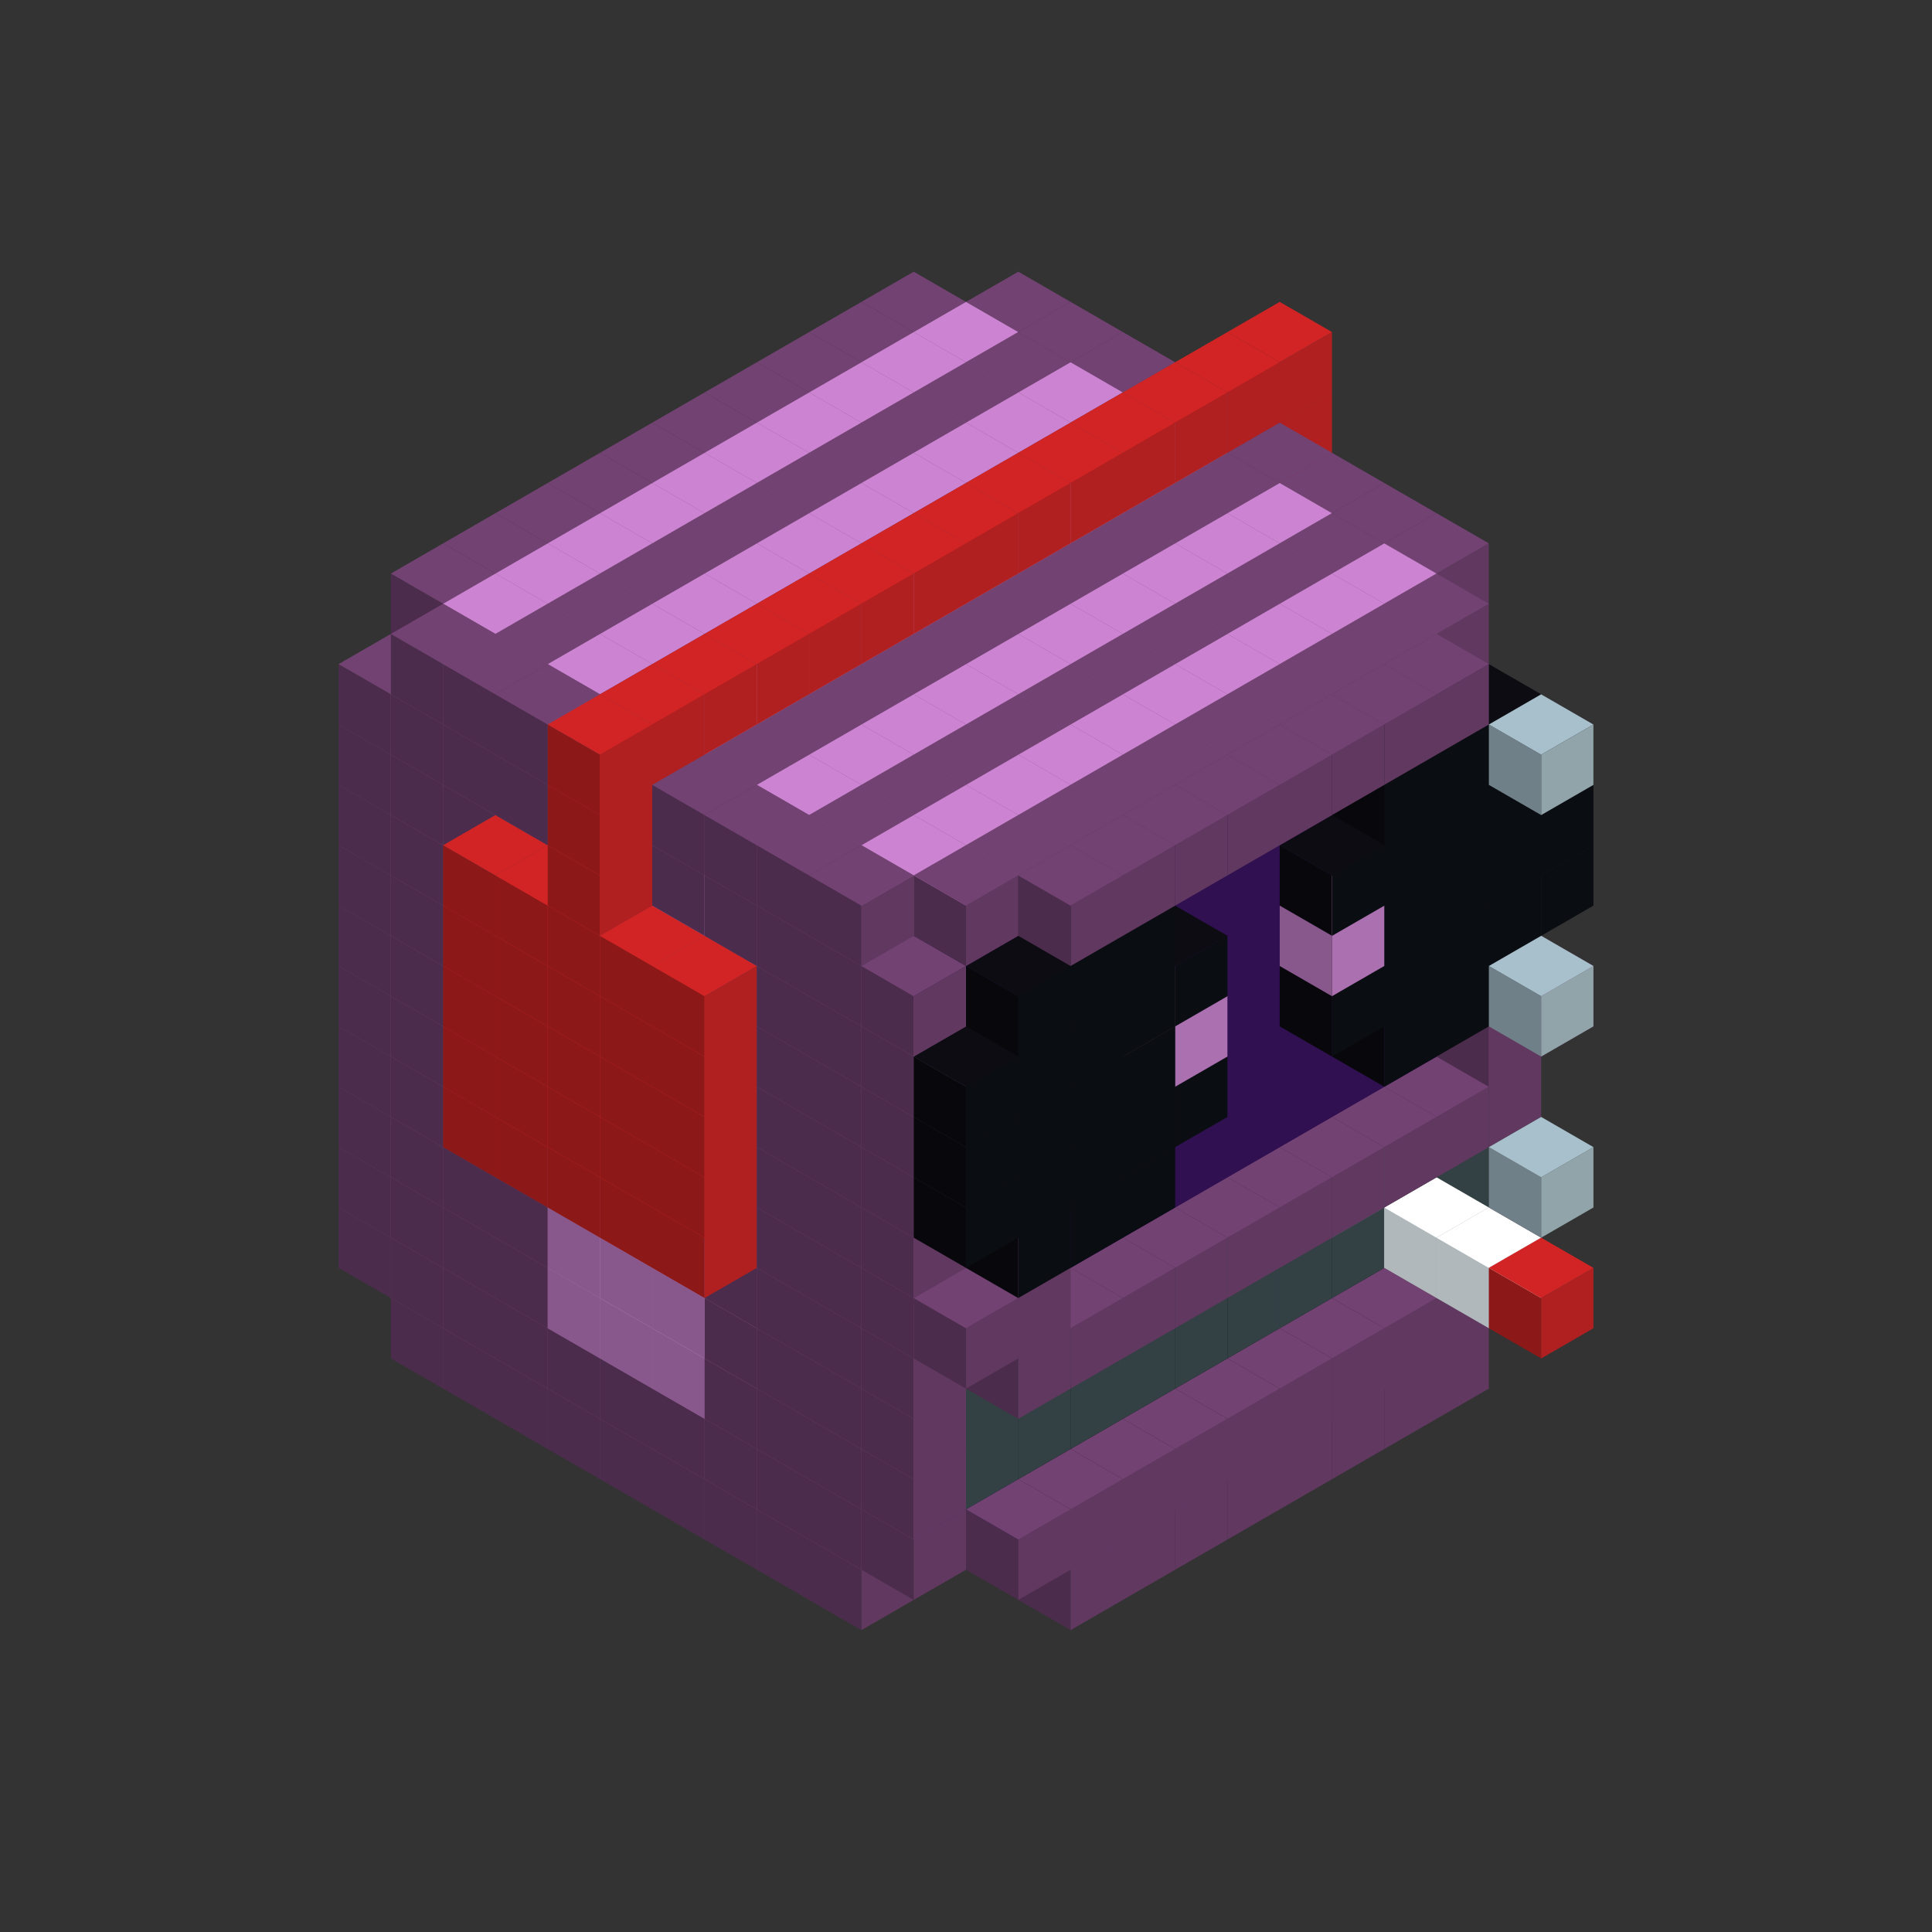 
<svg width='600' height='600' viewBox='4436371 5550000 3200000 3200000' xmlns='http://www.w3.org/2000/svg' xmlns:xlink='http://www.w3.org/1999/xlink'>
<rect x="4436371" y="5550000" width="3200000" height="3200000" fill="#333333" stroke="none"/>
<use xlink:href='#v-0x00000136-1' transform='translate(1070341,3650000)'/>
<use xlink:href='#v-0x00000136-1' transform='translate(1156944,3700000)'/>
<use xlink:href='#v-0x00000136-1' transform='translate(1243547,3750000)'/>
<use xlink:href='#v-0x00000136-1' transform='translate(1330150,3800000)'/>
<use xlink:href='#v-0x00000136-1' transform='translate(1416753,3850000)'/>
<use xlink:href='#v-0x00000136-1' transform='translate(1503356,3900000)'/>
<use xlink:href='#v-0x00000136-1' transform='translate(1589959,3950000)'/>
<use xlink:href='#v-0x00000136-1' transform='translate(1676562,4000000)'/>
<use xlink:href='#v-0x00000136-1' transform='translate(1763165,4050000)'/>
<use xlink:href='#v-0x00000136-1' transform='translate(2715798,3700000)'/>
<use xlink:href='#v-0x00000136-1' transform='translate(2629195,3750000)'/>
<use xlink:href='#v-0x00000136-1' transform='translate(2542592,3800000)'/>
<use xlink:href='#v-0x00000136-1' transform='translate(2455989,3850000)'/>
<use xlink:href='#v-0x00000136-1' transform='translate(2369386,3900000)'/>
<use xlink:href='#v-0x00000136-1' transform='translate(2282783,3950000)'/>
<use xlink:href='#v-0x00000136-1' transform='translate(2196180,4000000)'/>
<use xlink:href='#v-0x00000136-1' transform='translate(2109577,4050000)'/>
<use xlink:href='#v-0x00000136-1' transform='translate(983738,3500000)'/>
<use xlink:href='#v-0x00000136-1' transform='translate(1070341,3550000)'/>
<use xlink:href='#v-0x00000136-1' transform='translate(1156944,3600000)'/>
<use xlink:href='#v-0x00000136-1' transform='translate(1243547,3650000)'/>
<use xlink:href='#v-0x00000136-1' transform='translate(1330150,3700000)'/>
<use xlink:href='#v-0x00000136-1' transform='translate(1416753,3750000)'/>
<use xlink:href='#v-0x00000136-1' transform='translate(1503356,3800000)'/>
<use xlink:href='#v-0x00000136-1' transform='translate(1589959,3850000)'/>
<use xlink:href='#v-0x00000136-1' transform='translate(1676562,3900000)'/>
<use xlink:href='#v-0x00000136-1' transform='translate(1763165,3950000)'/>
<use xlink:href='#v-0x00000136-2' transform='translate(2715798,3500000)'/>
<use xlink:href='#v-0x00000136-4' transform='translate(2629195,3550000)'/>
<use xlink:href='#v-0x00000136-4' transform='translate(2542592,3600000)'/>
<use xlink:href='#v-0x00000136-4' transform='translate(2455989,3650000)'/>
<use xlink:href='#v-0x00000136-4' transform='translate(2369386,3700000)'/>
<use xlink:href='#v-0x00000136-4' transform='translate(2282783,3750000)'/>
<use xlink:href='#v-0x00000136-4' transform='translate(2196180,3800000)'/>
<use xlink:href='#v-0x00000136-4' transform='translate(2109577,3850000)'/>
<use xlink:href='#v-0x00000136-4' transform='translate(2022974,3900000)'/>
<use xlink:href='#v-0x00000136-2' transform='translate(1936371,3950000)'/>
<use xlink:href='#v-0x00000136-1' transform='translate(1849768,4000000)'/>
<use xlink:href='#v-0x00000136-1' transform='translate(2802401,3550000)'/>
<use xlink:href='#v-0x00000136-1' transform='translate(2715798,3600000)'/>
<use xlink:href='#v-0x00000136-1' transform='translate(2629195,3650000)'/>
<use xlink:href='#v-0x00000136-1' transform='translate(2542592,3700000)'/>
<use xlink:href='#v-0x00000136-1' transform='translate(2455989,3750000)'/>
<use xlink:href='#v-0x00000136-1' transform='translate(2369386,3800000)'/>
<use xlink:href='#v-0x00000136-1' transform='translate(2282783,3850000)'/>
<use xlink:href='#v-0x00000136-1' transform='translate(2196180,3900000)'/>
<use xlink:href='#v-0x00000136-1' transform='translate(2109577,3950000)'/>
<use xlink:href='#v-0x00000136-1' transform='translate(2022974,4000000)'/>
<use xlink:href='#v-0x00000136-1' transform='translate(983738,3400000)'/>
<use xlink:href='#v-0x00000136-1' transform='translate(1070341,3450000)'/>
<use xlink:href='#v-0x00000136-1' transform='translate(1156944,3500000)'/>
<use xlink:href='#v-0x00000136-1' transform='translate(1243547,3550000)'/>
<use xlink:href='#v-0x00000136-3' transform='translate(1330150,3600000)'/>
<use xlink:href='#v-0x00000136-3' transform='translate(1416753,3650000)'/>
<use xlink:href='#v-0x00000136-3' transform='translate(1503356,3700000)'/>
<use xlink:href='#v-0x00000136-1' transform='translate(1589959,3750000)'/>
<use xlink:href='#v-0x00000136-1' transform='translate(1676562,3800000)'/>
<use xlink:href='#v-0x00000136-1' transform='translate(1763165,3850000)'/>
<use xlink:href='#v-0x00000136-5' transform='translate(2715798,3400000)'/>
<use xlink:href='#v-0x00000136-6' transform='translate(2629195,3450000)'/>
<use xlink:href='#v-0x00000136-5' transform='translate(2542592,3500000)'/>
<use xlink:href='#v-0x00000136-5' transform='translate(2455989,3550000)'/>
<use xlink:href='#v-0x00000136-5' transform='translate(2369386,3600000)'/>
<use xlink:href='#v-0x00000136-5' transform='translate(2282783,3650000)'/>
<use xlink:href='#v-0x00000136-5' transform='translate(2196180,3700000)'/>
<use xlink:href='#v-0x00000136-5' transform='translate(2109577,3750000)'/>
<use xlink:href='#v-0x00000136-5' transform='translate(2022974,3800000)'/>
<use xlink:href='#v-0x00000136-5' transform='translate(1936371,3850000)'/>
<use xlink:href='#v-0x00000136-1' transform='translate(1849768,3900000)'/>
<use xlink:href='#v-0x00000136-6' transform='translate(2715798,3500000)'/>
<use xlink:href='#v-0x00000136-6' transform='translate(2802401,3550000)'/>
<use xlink:href='#v-0x00000136-7' transform='translate(2889004,3600000)'/>
<use xlink:href='#v-0x00000136-1' transform='translate(983738,3300000)'/>
<use xlink:href='#v-0x00000136-1' transform='translate(1070341,3350000)'/>
<use xlink:href='#v-0x00000136-1' transform='translate(1156944,3400000)'/>
<use xlink:href='#v-0x00000136-1' transform='translate(1243547,3450000)'/>
<use xlink:href='#v-0x00000136-3' transform='translate(1330150,3500000)'/>
<use xlink:href='#v-0x00000136-3' transform='translate(1416753,3550000)'/>
<use xlink:href='#v-0x00000136-3' transform='translate(1503356,3600000)'/>
<use xlink:href='#v-0x00000136-1' transform='translate(1589959,3650000)'/>
<use xlink:href='#v-0x00000136-1' transform='translate(1676562,3700000)'/>
<use xlink:href='#v-0x00000136-1' transform='translate(1763165,3750000)'/>
<use xlink:href='#v-0x00000136-5' transform='translate(2715798,3300000)'/>
<use xlink:href='#v-0x00000136-5' transform='translate(2629195,3350000)'/>
<use xlink:href='#v-0x00000136-5' transform='translate(2542592,3400000)'/>
<use xlink:href='#v-0x00000136-5' transform='translate(2455989,3450000)'/>
<use xlink:href='#v-0x00000136-5' transform='translate(2369386,3500000)'/>
<use xlink:href='#v-0x00000136-5' transform='translate(2282783,3550000)'/>
<use xlink:href='#v-0x00000136-5' transform='translate(2196180,3600000)'/>
<use xlink:href='#v-0x00000136-5' transform='translate(2109577,3650000)'/>
<use xlink:href='#v-0x00000136-5' transform='translate(2022974,3700000)'/>
<use xlink:href='#v-0x00000136-5' transform='translate(1936371,3750000)'/>
<use xlink:href='#v-0x00000136-1' transform='translate(1849768,3800000)'/>
<use xlink:href='#v-0x00000136-1' transform='translate(983738,3200000)'/>
<use xlink:href='#v-0x00000136-1' transform='translate(1070341,3250000)'/>
<use xlink:href='#v-0x00000136-1' transform='translate(1156944,3300000)'/>
<use xlink:href='#v-0x00000136-1' transform='translate(1243547,3350000)'/>
<use xlink:href='#v-0x00000136-3' transform='translate(1330150,3400000)'/>
<use xlink:href='#v-0x00000136-3' transform='translate(1416753,3450000)'/>
<use xlink:href='#v-0x00000136-3' transform='translate(1503356,3500000)'/>
<use xlink:href='#v-0x00000136-1' transform='translate(1589959,3550000)'/>
<use xlink:href='#v-0x00000136-1' transform='translate(1676562,3600000)'/>
<use xlink:href='#v-0x00000136-1' transform='translate(1763165,3650000)'/>
<use xlink:href='#v-0x00000136-2' transform='translate(2715798,3200000)'/>
<use xlink:href='#v-0x00000136-2' transform='translate(2629195,3250000)'/>
<use xlink:href='#v-0x00000136-2' transform='translate(2542592,3300000)'/>
<use xlink:href='#v-0x00000136-2' transform='translate(2455989,3350000)'/>
<use xlink:href='#v-0x00000136-2' transform='translate(2369386,3400000)'/>
<use xlink:href='#v-0x00000136-2' transform='translate(2282783,3450000)'/>
<use xlink:href='#v-0x00000136-2' transform='translate(2196180,3500000)'/>
<use xlink:href='#v-0x00000136-2' transform='translate(2109577,3550000)'/>
<use xlink:href='#v-0x00000136-2' transform='translate(2022974,3600000)'/>
<use xlink:href='#v-0x00000136-2' transform='translate(1936371,3650000)'/>
<use xlink:href='#v-0x00000136-1' transform='translate(1849768,3700000)'/>
<use xlink:href='#v-0x00000136-1' transform='translate(2802401,3250000)'/>
<use xlink:href='#v-0x00000136-1' transform='translate(2715798,3300000)'/>
<use xlink:href='#v-0x00000136-1' transform='translate(2629195,3350000)'/>
<use xlink:href='#v-0x00000136-1' transform='translate(2542592,3400000)'/>
<use xlink:href='#v-0x00000136-1' transform='translate(2455989,3450000)'/>
<use xlink:href='#v-0x00000136-1' transform='translate(2369386,3500000)'/>
<use xlink:href='#v-0x00000136-1' transform='translate(2282783,3550000)'/>
<use xlink:href='#v-0x00000136-1' transform='translate(2196180,3600000)'/>
<use xlink:href='#v-0x00000136-1' transform='translate(2109577,3650000)'/>
<use xlink:href='#v-0x00000136-1' transform='translate(2022974,3700000)'/>
<use xlink:href='#v-0x00000136-8' transform='translate(2889004,3400000)'/>
<use xlink:href='#v-0x00000136-1' transform='translate(983738,3100000)'/>
<use xlink:href='#v-0x00000136-1' transform='translate(1070341,3150000)'/>
<use xlink:href='#v-0x00000136-1' transform='translate(1156944,3200000)'/>
<use xlink:href='#v-0x00000136-9' transform='translate(2282783,2650000)'/>
<use xlink:href='#v-0x00000136-1' transform='translate(1243547,3250000)'/>
<use xlink:href='#v-0x00000136-9' transform='translate(1156944,3300000)'/>
<use xlink:href='#v-0x00000136-9' transform='translate(2369386,2700000)'/>
<use xlink:href='#v-0x00000136-3' transform='translate(1330150,3300000)'/>
<use xlink:href='#v-0x00000136-9' transform='translate(1243547,3350000)'/>
<use xlink:href='#v-0x00000136-9' transform='translate(2455989,2750000)'/>
<use xlink:href='#v-0x00000136-3' transform='translate(1416753,3350000)'/>
<use xlink:href='#v-0x00000136-9' transform='translate(1330150,3400000)'/>
<use xlink:href='#v-0x00000136-9' transform='translate(2542592,2800000)'/>
<use xlink:href='#v-0x00000136-3' transform='translate(1503356,3400000)'/>
<use xlink:href='#v-0x00000136-9' transform='translate(1416753,3450000)'/>
<use xlink:href='#v-0x00000136-9' transform='translate(2629195,2850000)'/>
<use xlink:href='#v-0x00000136-1' transform='translate(1589959,3450000)'/>
<use xlink:href='#v-0x00000136-9' transform='translate(1503356,3500000)'/>
<use xlink:href='#v-0x00000136-1' transform='translate(1676562,3500000)'/>
<use xlink:href='#v-0x00000136-1' transform='translate(1763165,3550000)'/>
<use xlink:href='#v-0x00000136-2' transform='translate(2715798,3100000)'/>
<use xlink:href='#v-0x00000136-2' transform='translate(2629195,3150000)'/>
<use xlink:href='#v-0x00000136-2' transform='translate(2542592,3200000)'/>
<use xlink:href='#v-0x00000136-2' transform='translate(2455989,3250000)'/>
<use xlink:href='#v-0x00000136-2' transform='translate(2369386,3300000)'/>
<use xlink:href='#v-0x00000136-2' transform='translate(2282783,3350000)'/>
<use xlink:href='#v-0x00000136-2' transform='translate(2196180,3400000)'/>
<use xlink:href='#v-0x00000136-2' transform='translate(2109577,3450000)'/>
<use xlink:href='#v-0x00000136-2' transform='translate(2022974,3500000)'/>
<use xlink:href='#v-0x00000136-2' transform='translate(1936371,3550000)'/>
<use xlink:href='#v-0x00000136-1' transform='translate(1849768,3600000)'/>
<use xlink:href='#v-0x00000136-1' transform='translate(2889004,3100000)'/>
<use xlink:href='#v-0x00000136-1' transform='translate(2802401,3150000)'/>
<use xlink:href='#v-0x00000136-1' transform='translate(2022974,3600000)'/>
<use xlink:href='#v-0x00000136-1' transform='translate(1936371,3650000)'/>
<use xlink:href='#v-0x00000136-1' transform='translate(983738,3000000)'/>
<use xlink:href='#v-0x00000136-1' transform='translate(1070341,3050000)'/>
<use xlink:href='#v-0x00000136-1' transform='translate(1156944,3100000)'/>
<use xlink:href='#v-0x00000136-9' transform='translate(2282783,2550000)'/>
<use xlink:href='#v-0x00000136-1' transform='translate(1243547,3150000)'/>
<use xlink:href='#v-0x00000136-9' transform='translate(1156944,3200000)'/>
<use xlink:href='#v-0x00000136-9' transform='translate(2369386,2600000)'/>
<use xlink:href='#v-0x00000136-3' transform='translate(1330150,3200000)'/>
<use xlink:href='#v-0x00000136-9' transform='translate(1243547,3250000)'/>
<use xlink:href='#v-0x00000136-9' transform='translate(2455989,2650000)'/>
<use xlink:href='#v-0x00000136-3' transform='translate(1416753,3250000)'/>
<use xlink:href='#v-0x00000136-9' transform='translate(1330150,3300000)'/>
<use xlink:href='#v-0x00000136-9' transform='translate(2542592,2700000)'/>
<use xlink:href='#v-0x00000136-3' transform='translate(1503356,3300000)'/>
<use xlink:href='#v-0x00000136-9' transform='translate(1416753,3350000)'/>
<use xlink:href='#v-0x00000136-9' transform='translate(2629195,2750000)'/>
<use xlink:href='#v-0x00000136-1' transform='translate(1589959,3350000)'/>
<use xlink:href='#v-0x00000136-9' transform='translate(1503356,3400000)'/>
<use xlink:href='#v-0x00000136-1' transform='translate(1676562,3400000)'/>
<use xlink:href='#v-0x00000136-1' transform='translate(1763165,3450000)'/>
<use xlink:href='#v-0x00000136-2' transform='translate(2715798,3000000)'/>
<use xlink:href='#v-0x00000136-2' transform='translate(2629195,3050000)'/>
<use xlink:href='#v-0x00000136-2' transform='translate(2542592,3100000)'/>
<use xlink:href='#v-0x00000136-2' transform='translate(2455989,3150000)'/>
<use xlink:href='#v-0x00000136-2' transform='translate(2369386,3200000)'/>
<use xlink:href='#v-0x00000136-2' transform='translate(2282783,3250000)'/>
<use xlink:href='#v-0x00000136-2' transform='translate(2196180,3300000)'/>
<use xlink:href='#v-0x00000136-2' transform='translate(2109577,3350000)'/>
<use xlink:href='#v-0x00000136-2' transform='translate(2022974,3400000)'/>
<use xlink:href='#v-0x00000136-2' transform='translate(1936371,3450000)'/>
<use xlink:href='#v-0x00000136-1' transform='translate(1849768,3500000)'/>
<use xlink:href='#v-0x00000136-4' transform='translate(2802401,3050000)'/>
<use xlink:href='#v-0x00000136-4' transform='translate(2715798,3100000)'/>
<use xlink:href='#v-0x00000136-4' transform='translate(2629195,3150000)'/>
<use xlink:href='#v-0x00000136-4' transform='translate(2196180,3400000)'/>
<use xlink:href='#v-0x00000136-4' transform='translate(2109577,3450000)'/>
<use xlink:href='#v-0x00000136-4' transform='translate(2022974,3500000)'/>
<use xlink:href='#v-0x00000136-1' transform='translate(983738,2900000)'/>
<use xlink:href='#v-0x00000136-1' transform='translate(1070341,2950000)'/>
<use xlink:href='#v-0x00000136-1' transform='translate(1156944,3000000)'/>
<use xlink:href='#v-0x00000136-9' transform='translate(2282783,2450000)'/>
<use xlink:href='#v-0x00000136-1' transform='translate(1243547,3050000)'/>
<use xlink:href='#v-0x00000136-9' transform='translate(1156944,3100000)'/>
<use xlink:href='#v-0x00000136-9' transform='translate(2369386,2500000)'/>
<use xlink:href='#v-0x00000136-3' transform='translate(1330150,3100000)'/>
<use xlink:href='#v-0x00000136-9' transform='translate(1243547,3150000)'/>
<use xlink:href='#v-0x00000136-9' transform='translate(2455989,2550000)'/>
<use xlink:href='#v-0x00000136-3' transform='translate(1416753,3150000)'/>
<use xlink:href='#v-0x00000136-9' transform='translate(1330150,3200000)'/>
<use xlink:href='#v-0x00000136-9' transform='translate(2542592,2600000)'/>
<use xlink:href='#v-0x00000136-3' transform='translate(1503356,3200000)'/>
<use xlink:href='#v-0x00000136-9' transform='translate(1416753,3250000)'/>
<use xlink:href='#v-0x00000136-9' transform='translate(2629195,2650000)'/>
<use xlink:href='#v-0x00000136-1' transform='translate(1589959,3250000)'/>
<use xlink:href='#v-0x00000136-9' transform='translate(1503356,3300000)'/>
<use xlink:href='#v-0x00000136-1' transform='translate(1676562,3300000)'/>
<use xlink:href='#v-0x00000136-1' transform='translate(1763165,3350000)'/>
<use xlink:href='#v-0x00000136-2' transform='translate(2715798,2900000)'/>
<use xlink:href='#v-0x00000136-2' transform='translate(2629195,2950000)'/>
<use xlink:href='#v-0x00000136-2' transform='translate(2542592,3000000)'/>
<use xlink:href='#v-0x00000136-2' transform='translate(2455989,3050000)'/>
<use xlink:href='#v-0x00000136-2' transform='translate(2369386,3100000)'/>
<use xlink:href='#v-0x00000136-2' transform='translate(2282783,3150000)'/>
<use xlink:href='#v-0x00000136-2' transform='translate(2196180,3200000)'/>
<use xlink:href='#v-0x00000136-2' transform='translate(2109577,3250000)'/>
<use xlink:href='#v-0x00000136-2' transform='translate(2022974,3300000)'/>
<use xlink:href='#v-0x00000136-2' transform='translate(1936371,3350000)'/>
<use xlink:href='#v-0x00000136-1' transform='translate(1849768,3400000)'/>
<use xlink:href='#v-0x00000136-4' transform='translate(2889004,2900000)'/>
<use xlink:href='#v-0x00000136-4' transform='translate(2802401,2950000)'/>
<use xlink:href='#v-0x00000136-4' transform='translate(2715798,3000000)'/>
<use xlink:href='#v-0x00000136-4' transform='translate(2629195,3050000)'/>
<use xlink:href='#v-0x00000136-4' transform='translate(2542592,3100000)'/>
<use xlink:href='#v-0x00000136-4' transform='translate(2282783,3250000)'/>
<use xlink:href='#v-0x00000136-4' transform='translate(2196180,3300000)'/>
<use xlink:href='#v-0x00000136-4' transform='translate(2109577,3350000)'/>
<use xlink:href='#v-0x00000136-4' transform='translate(2022974,3400000)'/>
<use xlink:href='#v-0x00000136-4' transform='translate(1936371,3450000)'/>
<use xlink:href='#v-0x00000136-8' transform='translate(2889004,3100000)'/>
<use xlink:href='#v-0x00000136-1' transform='translate(983738,2800000)'/>
<use xlink:href='#v-0x00000136-1' transform='translate(1070341,2850000)'/>
<use xlink:href='#v-0x00000136-1' transform='translate(1156944,2900000)'/>
<use xlink:href='#v-0x00000136-9' transform='translate(2282783,2350000)'/>
<use xlink:href='#v-0x00000136-1' transform='translate(1243547,2950000)'/>
<use xlink:href='#v-0x00000136-9' transform='translate(1156944,3000000)'/>
<use xlink:href='#v-0x00000136-9' transform='translate(2369386,2400000)'/>
<use xlink:href='#v-0x00000136-3' transform='translate(1330150,3000000)'/>
<use xlink:href='#v-0x00000136-9' transform='translate(1243547,3050000)'/>
<use xlink:href='#v-0x00000136-9' transform='translate(2455989,2450000)'/>
<use xlink:href='#v-0x00000136-3' transform='translate(1416753,3050000)'/>
<use xlink:href='#v-0x00000136-9' transform='translate(1330150,3100000)'/>
<use xlink:href='#v-0x00000136-9' transform='translate(2542592,2500000)'/>
<use xlink:href='#v-0x00000136-3' transform='translate(1503356,3100000)'/>
<use xlink:href='#v-0x00000136-9' transform='translate(1416753,3150000)'/>
<use xlink:href='#v-0x00000136-9' transform='translate(2629195,2550000)'/>
<use xlink:href='#v-0x00000136-1' transform='translate(1589959,3150000)'/>
<use xlink:href='#v-0x00000136-9' transform='translate(1503356,3200000)'/>
<use xlink:href='#v-0x00000136-1' transform='translate(1676562,3200000)'/>
<use xlink:href='#v-0x00000136-1' transform='translate(1763165,3250000)'/>
<use xlink:href='#v-0x00000136-2' transform='translate(2715798,2800000)'/>
<use xlink:href='#v-0x00000136-2' transform='translate(2629195,2850000)'/>
<use xlink:href='#v-0x00000136-2' transform='translate(2542592,2900000)'/>
<use xlink:href='#v-0x00000136-2' transform='translate(2455989,2950000)'/>
<use xlink:href='#v-0x00000136-2' transform='translate(2369386,3000000)'/>
<use xlink:href='#v-0x00000136-2' transform='translate(2282783,3050000)'/>
<use xlink:href='#v-0x00000136-2' transform='translate(2196180,3100000)'/>
<use xlink:href='#v-0x00000136-2' transform='translate(2109577,3150000)'/>
<use xlink:href='#v-0x00000136-2' transform='translate(2022974,3200000)'/>
<use xlink:href='#v-0x00000136-2' transform='translate(1936371,3250000)'/>
<use xlink:href='#v-0x00000136-1' transform='translate(1849768,3300000)'/>
<use xlink:href='#v-0x00000136-4' transform='translate(2889004,2800000)'/>
<use xlink:href='#v-0x00000136-4' transform='translate(2802401,2850000)'/>
<use xlink:href='#v-0x00000136-4' transform='translate(2715798,2900000)'/>
<use xlink:href='#v-0x00000136-4' transform='translate(2629195,2950000)'/>
<use xlink:href='#v-0x00000136-3' transform='translate(2542592,3000000)'/>
<use xlink:href='#v-0x00000136-3' transform='translate(2282783,3150000)'/>
<use xlink:href='#v-0x00000136-4' transform='translate(2196180,3200000)'/>
<use xlink:href='#v-0x00000136-4' transform='translate(2109577,3250000)'/>
<use xlink:href='#v-0x00000136-4' transform='translate(2022974,3300000)'/>
<use xlink:href='#v-0x00000136-4' transform='translate(1936371,3350000)'/>
<use xlink:href='#v-0x00000136-1' transform='translate(983738,2700000)'/>
<use xlink:href='#v-0x00000136-1' transform='translate(1070341,2750000)'/>
<use xlink:href='#v-0x00000136-1' transform='translate(1156944,2800000)'/>
<use xlink:href='#v-0x00000136-9' transform='translate(2282783,2250000)'/>
<use xlink:href='#v-0x00000136-1' transform='translate(1243547,2850000)'/>
<use xlink:href='#v-0x00000136-9' transform='translate(1156944,2900000)'/>
<use xlink:href='#v-0x00000136-9' transform='translate(2369386,2300000)'/>
<use xlink:href='#v-0x00000136-3' transform='translate(1330150,2900000)'/>
<use xlink:href='#v-0x00000136-9' transform='translate(1243547,2950000)'/>
<use xlink:href='#v-0x00000136-9' transform='translate(2455989,2350000)'/>
<use xlink:href='#v-0x00000136-3' transform='translate(1416753,2950000)'/>
<use xlink:href='#v-0x00000136-9' transform='translate(1330150,3000000)'/>
<use xlink:href='#v-0x00000136-9' transform='translate(2542592,2400000)'/>
<use xlink:href='#v-0x00000136-3' transform='translate(1503356,3000000)'/>
<use xlink:href='#v-0x00000136-9' transform='translate(1416753,3050000)'/>
<use xlink:href='#v-0x00000136-9' transform='translate(2629195,2450000)'/>
<use xlink:href='#v-0x00000136-1' transform='translate(1589959,3050000)'/>
<use xlink:href='#v-0x00000136-9' transform='translate(1503356,3100000)'/>
<use xlink:href='#v-0x00000136-1' transform='translate(1676562,3100000)'/>
<use xlink:href='#v-0x00000136-1' transform='translate(1763165,3150000)'/>
<use xlink:href='#v-0x00000136-2' transform='translate(2715798,2700000)'/>
<use xlink:href='#v-0x00000136-2' transform='translate(2629195,2750000)'/>
<use xlink:href='#v-0x00000136-2' transform='translate(2542592,2800000)'/>
<use xlink:href='#v-0x00000136-2' transform='translate(2455989,2850000)'/>
<use xlink:href='#v-0x00000136-2' transform='translate(2369386,2900000)'/>
<use xlink:href='#v-0x00000136-2' transform='translate(2282783,2950000)'/>
<use xlink:href='#v-0x00000136-2' transform='translate(2196180,3000000)'/>
<use xlink:href='#v-0x00000136-2' transform='translate(2109577,3050000)'/>
<use xlink:href='#v-0x00000136-2' transform='translate(2022974,3100000)'/>
<use xlink:href='#v-0x00000136-2' transform='translate(1936371,3150000)'/>
<use xlink:href='#v-0x00000136-1' transform='translate(1849768,3200000)'/>
<use xlink:href='#v-0x00000136-4' transform='translate(2889004,2700000)'/>
<use xlink:href='#v-0x00000136-4' transform='translate(2802401,2750000)'/>
<use xlink:href='#v-0x00000136-4' transform='translate(2715798,2800000)'/>
<use xlink:href='#v-0x00000136-4' transform='translate(2629195,2850000)'/>
<use xlink:href='#v-0x00000136-4' transform='translate(2542592,2900000)'/>
<use xlink:href='#v-0x00000136-4' transform='translate(2282783,3050000)'/>
<use xlink:href='#v-0x00000136-4' transform='translate(2196180,3100000)'/>
<use xlink:href='#v-0x00000136-4' transform='translate(2109577,3150000)'/>
<use xlink:href='#v-0x00000136-4' transform='translate(2022974,3200000)'/>
<use xlink:href='#v-0x00000136-4' transform='translate(1936371,3250000)'/>
<use xlink:href='#v-0x00000136-1' transform='translate(983738,2600000)'/>
<use xlink:href='#v-0x00000136-1' transform='translate(1070341,2650000)'/>
<use xlink:href='#v-0x00000136-1' transform='translate(1156944,2700000)'/>
<use xlink:href='#v-0x00000136-1' transform='translate(1243547,2750000)'/>
<use xlink:href='#v-0x00000136-1' transform='translate(1330150,2800000)'/>
<use xlink:href='#v-0x00000136-9' transform='translate(2455989,2250000)'/>
<use xlink:href='#v-0x00000136-1' transform='translate(1416753,2850000)'/>
<use xlink:href='#v-0x00000136-9' transform='translate(1330150,2900000)'/>
<use xlink:href='#v-0x00000136-1' transform='translate(1503356,2900000)'/>
<use xlink:href='#v-0x00000136-1' transform='translate(1589959,2950000)'/>
<use xlink:href='#v-0x00000136-1' transform='translate(1676562,3000000)'/>
<use xlink:href='#v-0x00000136-1' transform='translate(1763165,3050000)'/>
<use xlink:href='#v-0x00000136-2' transform='translate(2715798,2600000)'/>
<use xlink:href='#v-0x00000136-2' transform='translate(2629195,2650000)'/>
<use xlink:href='#v-0x00000136-2' transform='translate(2542592,2700000)'/>
<use xlink:href='#v-0x00000136-2' transform='translate(2455989,2750000)'/>
<use xlink:href='#v-0x00000136-2' transform='translate(2369386,2800000)'/>
<use xlink:href='#v-0x00000136-2' transform='translate(2282783,2850000)'/>
<use xlink:href='#v-0x00000136-2' transform='translate(2196180,2900000)'/>
<use xlink:href='#v-0x00000136-2' transform='translate(2109577,2950000)'/>
<use xlink:href='#v-0x00000136-2' transform='translate(2022974,3000000)'/>
<use xlink:href='#v-0x00000136-2' transform='translate(1936371,3050000)'/>
<use xlink:href='#v-0x00000136-1' transform='translate(1849768,3100000)'/>
<use xlink:href='#v-0x00000136-4' transform='translate(2802401,2650000)'/>
<use xlink:href='#v-0x00000136-4' transform='translate(2715798,2700000)'/>
<use xlink:href='#v-0x00000136-4' transform='translate(2629195,2750000)'/>
<use xlink:href='#v-0x00000136-4' transform='translate(2196180,3000000)'/>
<use xlink:href='#v-0x00000136-4' transform='translate(2109577,3050000)'/>
<use xlink:href='#v-0x00000136-4' transform='translate(2022974,3100000)'/>
<use xlink:href='#v-0x00000136-1' transform='translate(1849768,2000000)'/>
<use xlink:href='#v-0x00000136-1' transform='translate(1763165,2050000)'/>
<use xlink:href='#v-0x00000136-1' transform='translate(1676562,2100000)'/>
<use xlink:href='#v-0x00000136-1' transform='translate(1589959,2150000)'/>
<use xlink:href='#v-0x00000136-1' transform='translate(1503356,2200000)'/>
<use xlink:href='#v-0x00000136-1' transform='translate(1416753,2250000)'/>
<use xlink:href='#v-0x00000136-1' transform='translate(1330150,2300000)'/>
<use xlink:href='#v-0x00000136-1' transform='translate(1243547,2350000)'/>
<use xlink:href='#v-0x00000136-1' transform='translate(1156944,2400000)'/>
<use xlink:href='#v-0x00000136-1' transform='translate(1070341,2450000)'/>
<use xlink:href='#v-0x00000136-1' transform='translate(2022974,2000000)'/>
<use xlink:href='#v-0x00000136-3' transform='translate(1936371,2050000)'/>
<use xlink:href='#v-0x00000136-3' transform='translate(1849768,2100000)'/>
<use xlink:href='#v-0x00000136-3' transform='translate(1763165,2150000)'/>
<use xlink:href='#v-0x00000136-3' transform='translate(1676562,2200000)'/>
<use xlink:href='#v-0x00000136-3' transform='translate(1589959,2250000)'/>
<use xlink:href='#v-0x00000136-3' transform='translate(1503356,2300000)'/>
<use xlink:href='#v-0x00000136-3' transform='translate(1416753,2350000)'/>
<use xlink:href='#v-0x00000136-3' transform='translate(1330150,2400000)'/>
<use xlink:href='#v-0x00000136-3' transform='translate(1243547,2450000)'/>
<use xlink:href='#v-0x00000136-3' transform='translate(1156944,2500000)'/>
<use xlink:href='#v-0x00000136-1' transform='translate(1070341,2550000)'/>
<use xlink:href='#v-0x00000136-1' transform='translate(2109577,2050000)'/>
<use xlink:href='#v-0x00000136-1' transform='translate(2022974,2100000)'/>
<use xlink:href='#v-0x00000136-1' transform='translate(1936371,2150000)'/>
<use xlink:href='#v-0x00000136-1' transform='translate(1849768,2200000)'/>
<use xlink:href='#v-0x00000136-1' transform='translate(1763165,2250000)'/>
<use xlink:href='#v-0x00000136-1' transform='translate(1676562,2300000)'/>
<use xlink:href='#v-0x00000136-1' transform='translate(1589959,2350000)'/>
<use xlink:href='#v-0x00000136-1' transform='translate(1503356,2400000)'/>
<use xlink:href='#v-0x00000136-1' transform='translate(1416753,2450000)'/>
<use xlink:href='#v-0x00000136-1' transform='translate(1330150,2500000)'/>
<use xlink:href='#v-0x00000136-1' transform='translate(1243547,2550000)'/>
<use xlink:href='#v-0x00000136-1' transform='translate(1156944,2600000)'/>
<use xlink:href='#v-0x00000136-1' transform='translate(2196180,2100000)'/>
<use xlink:href='#v-0x00000136-3' transform='translate(2109577,2150000)'/>
<use xlink:href='#v-0x00000136-3' transform='translate(2022974,2200000)'/>
<use xlink:href='#v-0x00000136-3' transform='translate(1936371,2250000)'/>
<use xlink:href='#v-0x00000136-3' transform='translate(1849768,2300000)'/>
<use xlink:href='#v-0x00000136-3' transform='translate(1763165,2350000)'/>
<use xlink:href='#v-0x00000136-3' transform='translate(1676562,2400000)'/>
<use xlink:href='#v-0x00000136-3' transform='translate(1589959,2450000)'/>
<use xlink:href='#v-0x00000136-3' transform='translate(1503356,2500000)'/>
<use xlink:href='#v-0x00000136-3' transform='translate(1416753,2550000)'/>
<use xlink:href='#v-0x00000136-3' transform='translate(1330150,2600000)'/>
<use xlink:href='#v-0x00000136-1' transform='translate(1243547,2650000)'/>
<use xlink:href='#v-0x00000136-1' transform='translate(2282783,2150000)'/>
<use xlink:href='#v-0x00000136-1' transform='translate(2196180,2200000)'/>
<use xlink:href='#v-0x00000136-1' transform='translate(2109577,2250000)'/>
<use xlink:href='#v-0x00000136-1' transform='translate(2022974,2300000)'/>
<use xlink:href='#v-0x00000136-1' transform='translate(1936371,2350000)'/>
<use xlink:href='#v-0x00000136-1' transform='translate(1849768,2400000)'/>
<use xlink:href='#v-0x00000136-1' transform='translate(1763165,2450000)'/>
<use xlink:href='#v-0x00000136-1' transform='translate(1676562,2500000)'/>
<use xlink:href='#v-0x00000136-1' transform='translate(1589959,2550000)'/>
<use xlink:href='#v-0x00000136-1' transform='translate(1503356,2600000)'/>
<use xlink:href='#v-0x00000136-1' transform='translate(1416753,2650000)'/>
<use xlink:href='#v-0x00000136-1' transform='translate(1330150,2700000)'/>
<use xlink:href='#v-0x00000136-9' transform='translate(2455989,2150000)'/>
<use xlink:href='#v-0x00000136-1' transform='translate(2369386,2200000)'/>
<use xlink:href='#v-0x00000136-3' transform='translate(2282783,2250000)'/>
<use xlink:href='#v-0x00000136-3' transform='translate(2196180,2300000)'/>
<use xlink:href='#v-0x00000136-3' transform='translate(2109577,2350000)'/>
<use xlink:href='#v-0x00000136-3' transform='translate(2022974,2400000)'/>
<use xlink:href='#v-0x00000136-3' transform='translate(1936371,2450000)'/>
<use xlink:href='#v-0x00000136-3' transform='translate(1849768,2500000)'/>
<use xlink:href='#v-0x00000136-3' transform='translate(1763165,2550000)'/>
<use xlink:href='#v-0x00000136-3' transform='translate(1676562,2600000)'/>
<use xlink:href='#v-0x00000136-3' transform='translate(1589959,2650000)'/>
<use xlink:href='#v-0x00000136-3' transform='translate(1503356,2700000)'/>
<use xlink:href='#v-0x00000136-1' transform='translate(1416753,2750000)'/>
<use xlink:href='#v-0x00000136-9' transform='translate(1330150,2800000)'/>
<use xlink:href='#v-0x00000136-1' transform='translate(2455989,2250000)'/>
<use xlink:href='#v-0x00000136-1' transform='translate(2369386,2300000)'/>
<use xlink:href='#v-0x00000136-1' transform='translate(2282783,2350000)'/>
<use xlink:href='#v-0x00000136-1' transform='translate(2196180,2400000)'/>
<use xlink:href='#v-0x00000136-1' transform='translate(2109577,2450000)'/>
<use xlink:href='#v-0x00000136-1' transform='translate(2022974,2500000)'/>
<use xlink:href='#v-0x00000136-1' transform='translate(1936371,2550000)'/>
<use xlink:href='#v-0x00000136-1' transform='translate(1849768,2600000)'/>
<use xlink:href='#v-0x00000136-1' transform='translate(1763165,2650000)'/>
<use xlink:href='#v-0x00000136-1' transform='translate(1676562,2700000)'/>
<use xlink:href='#v-0x00000136-1' transform='translate(1589959,2750000)'/>
<use xlink:href='#v-0x00000136-1' transform='translate(1503356,2800000)'/>
<use xlink:href='#v-0x00000136-1' transform='translate(2542592,2300000)'/>
<use xlink:href='#v-0x00000136-3' transform='translate(2455989,2350000)'/>
<use xlink:href='#v-0x00000136-3' transform='translate(2369386,2400000)'/>
<use xlink:href='#v-0x00000136-3' transform='translate(2282783,2450000)'/>
<use xlink:href='#v-0x00000136-3' transform='translate(2196180,2500000)'/>
<use xlink:href='#v-0x00000136-3' transform='translate(2109577,2550000)'/>
<use xlink:href='#v-0x00000136-3' transform='translate(2022974,2600000)'/>
<use xlink:href='#v-0x00000136-3' transform='translate(1936371,2650000)'/>
<use xlink:href='#v-0x00000136-3' transform='translate(1849768,2700000)'/>
<use xlink:href='#v-0x00000136-3' transform='translate(1763165,2750000)'/>
<use xlink:href='#v-0x00000136-3' transform='translate(1676562,2800000)'/>
<use xlink:href='#v-0x00000136-1' transform='translate(1589959,2850000)'/>
<use xlink:href='#v-0x00000136-1' transform='translate(2629195,2350000)'/>
<use xlink:href='#v-0x00000136-1' transform='translate(2542592,2400000)'/>
<use xlink:href='#v-0x00000136-1' transform='translate(2455989,2450000)'/>
<use xlink:href='#v-0x00000136-1' transform='translate(2369386,2500000)'/>
<use xlink:href='#v-0x00000136-1' transform='translate(2282783,2550000)'/>
<use xlink:href='#v-0x00000136-1' transform='translate(2196180,2600000)'/>
<use xlink:href='#v-0x00000136-1' transform='translate(2109577,2650000)'/>
<use xlink:href='#v-0x00000136-1' transform='translate(2022974,2700000)'/>
<use xlink:href='#v-0x00000136-1' transform='translate(1936371,2750000)'/>
<use xlink:href='#v-0x00000136-1' transform='translate(1849768,2800000)'/>
<use xlink:href='#v-0x00000136-1' transform='translate(1763165,2850000)'/>
<use xlink:href='#v-0x00000136-1' transform='translate(1676562,2900000)'/>
<use xlink:href='#v-0x00000136-1' transform='translate(2715798,2400000)'/>
<use xlink:href='#v-0x00000136-3' transform='translate(2629195,2450000)'/>
<use xlink:href='#v-0x00000136-3' transform='translate(2542592,2500000)'/>
<use xlink:href='#v-0x00000136-3' transform='translate(2455989,2550000)'/>
<use xlink:href='#v-0x00000136-3' transform='translate(2369386,2600000)'/>
<use xlink:href='#v-0x00000136-3' transform='translate(2282783,2650000)'/>
<use xlink:href='#v-0x00000136-3' transform='translate(2196180,2700000)'/>
<use xlink:href='#v-0x00000136-3' transform='translate(2109577,2750000)'/>
<use xlink:href='#v-0x00000136-3' transform='translate(2022974,2800000)'/>
<use xlink:href='#v-0x00000136-3' transform='translate(1936371,2850000)'/>
<use xlink:href='#v-0x00000136-3' transform='translate(1849768,2900000)'/>
<use xlink:href='#v-0x00000136-1' transform='translate(1763165,2950000)'/>
<use xlink:href='#v-0x00000136-1' transform='translate(2715798,2500000)'/>
<use xlink:href='#v-0x00000136-1' transform='translate(2629195,2550000)'/>
<use xlink:href='#v-0x00000136-1' transform='translate(2542592,2600000)'/>
<use xlink:href='#v-0x00000136-1' transform='translate(2455989,2650000)'/>
<use xlink:href='#v-0x00000136-1' transform='translate(2369386,2700000)'/>
<use xlink:href='#v-0x00000136-1' transform='translate(2282783,2750000)'/>
<use xlink:href='#v-0x00000136-1' transform='translate(2196180,2800000)'/>
<use xlink:href='#v-0x00000136-1' transform='translate(2109577,2850000)'/>
<use xlink:href='#v-0x00000136-1' transform='translate(2022974,2900000)'/>
<use xlink:href='#v-0x00000136-1' transform='translate(1936371,2950000)'/>
<use xlink:href='#v-0x00000136-1' transform='translate(2715798,2600000)'/>
<use xlink:href='#v-0x00000136-1' transform='translate(2629195,2650000)'/>
<use xlink:href='#v-0x00000136-1' transform='translate(2542592,2700000)'/>
<use xlink:href='#v-0x00000136-1' transform='translate(2455989,2750000)'/>
<use xlink:href='#v-0x00000136-1' transform='translate(2369386,2800000)'/>
<use xlink:href='#v-0x00000136-1' transform='translate(2282783,2850000)'/>
<use xlink:href='#v-0x00000136-1' transform='translate(2196180,2900000)'/>
<use xlink:href='#v-0x00000136-1' transform='translate(2109577,2950000)'/>
<use xlink:href='#v-0x00000136-8' transform='translate(2889004,2700000)'/>
<use xlink:href='#v-0x00000136-9' transform='translate(2455989,2050000)'/>
<use xlink:href='#v-0x00000136-9' transform='translate(2369386,2100000)'/>
<use xlink:href='#v-0x00000136-9' transform='translate(2282783,2150000)'/>
<use xlink:href='#v-0x00000136-9' transform='translate(2196180,2200000)'/>
<use xlink:href='#v-0x00000136-9' transform='translate(2109577,2250000)'/>
<use xlink:href='#v-0x00000136-9' transform='translate(2022974,2300000)'/>
<use xlink:href='#v-0x00000136-9' transform='translate(1936371,2350000)'/>
<use xlink:href='#v-0x00000136-9' transform='translate(1849768,2400000)'/>
<use xlink:href='#v-0x00000136-9' transform='translate(1763165,2450000)'/>
<use xlink:href='#v-0x00000136-9' transform='translate(1676562,2500000)'/>
<use xlink:href='#v-0x00000136-9' transform='translate(1589959,2550000)'/>
<use xlink:href='#v-0x00000136-9' transform='translate(1503356,2600000)'/>
<use xlink:href='#v-0x00000136-9' transform='translate(1416753,2650000)'/>
<use xlink:href='#v-0x00000136-9' transform='translate(1330150,2700000)'/>
<defs>
<g id='v-0x00000136-1'>
<polygon points='4100000,4100000 4100000,4200000 4013397,4150000 4013397,4050000' fill='#4c2c4c'/>
<polygon points='4100000,4100000 4100000,4200000 4186602,4150000 4186602,4050000' fill='#603860'/>
<polygon points='4100000,4100000 4013397,4050000 4100000,4000000 4186602,4050000' fill='#724272'/>
</g>
<g id='v-0x00000136-2'>
<polygon points='4100000,4100000 4100000,4200000 4013397,4150000 4013397,4050000' fill='#240c40'/>
<polygon points='4100000,4100000 4100000,4200000 4186602,4150000 4186602,4050000' fill='#301050'/>
<polygon points='4100000,4100000 4013397,4050000 4100000,4000000 4186602,4050000' fill='#361260'/>
</g>
<g id='v-0x00000136-3'>
<polygon points='4100000,4100000 4100000,4200000 4013397,4150000 4013397,4050000' fill='#88588c'/>
<polygon points='4100000,4100000 4100000,4200000 4186602,4150000 4186602,4050000' fill='#aa70b0'/>
<polygon points='4100000,4100000 4013397,4050000 4100000,4000000 4186602,4050000' fill='#cc84d2'/>
</g>
<g id='v-0x00000136-4'>
<polygon points='4100000,4100000 4100000,4200000 4013397,4150000 4013397,4050000' fill='#08080c'/>
<polygon points='4100000,4100000 4100000,4200000 4186602,4150000 4186602,4050000' fill='#0a0d11'/>
<polygon points='4100000,4100000 4013397,4050000 4100000,4000000 4186602,4050000' fill='#0c0c12'/>
</g>
<g id='v-0x00000136-5'>
<polygon points='4100000,4100000 4100000,4200000 4013397,4150000 4013397,4050000' fill='#283034'/>
<polygon points='4100000,4100000 4100000,4200000 4186602,4150000 4186602,4050000' fill='#334044'/>
<polygon points='4100000,4100000 4013397,4050000 4100000,4000000 4186602,4050000' fill='#3c484e'/>
</g>
<g id='v-0x00000136-6'>
<polygon points='4100000,4100000 4100000,4200000 4013397,4150000 4013397,4050000' fill='#b0b8bc'/>
<polygon points='4100000,4100000 4100000,4200000 4186602,4150000 4186602,4050000' fill='#e0e8ee'/>
<polygon points='4100000,4100000 4013397,4050000 4100000,4000000 4186602,4050000' fill='#ffffff'/>
</g>
<g id='v-0x00000136-7'>
<polygon points='4100000,4100000 4100000,4200000 4013397,4150000 4013397,4050000' fill='#8c1818'/>
<polygon points='4100000,4100000 4100000,4200000 4186602,4150000 4186602,4050000' fill='#b02020'/>
<polygon points='4100000,4100000 4013397,4050000 4100000,4000000 4186602,4050000' fill='#d22424'/>
</g>
<g id='v-0x00000136-8'>
<polygon points='4100000,4100000 4100000,4200000 4013397,4150000 4013397,4050000' fill='#708088'/>
<polygon points='4100000,4100000 4100000,4200000 4186602,4150000 4186602,4050000' fill='#90a4aa'/>
<polygon points='4100000,4100000 4013397,4050000 4100000,4000000 4186602,4050000' fill='#a8c0cc'/>
</g>
<g id='v-0x00000136-9'>
<polygon points='4100000,4100000 4100000,4200000 4013397,4150000 4013397,4050000' fill='#8c1818'/>
<polygon points='4100000,4100000 4100000,4200000 4186602,4150000 4186602,4050000' fill='#b02020'/>
<polygon points='4100000,4100000 4013397,4050000 4100000,4000000 4186602,4050000' fill='#d22424'/>
</g>
</defs>
</svg>
